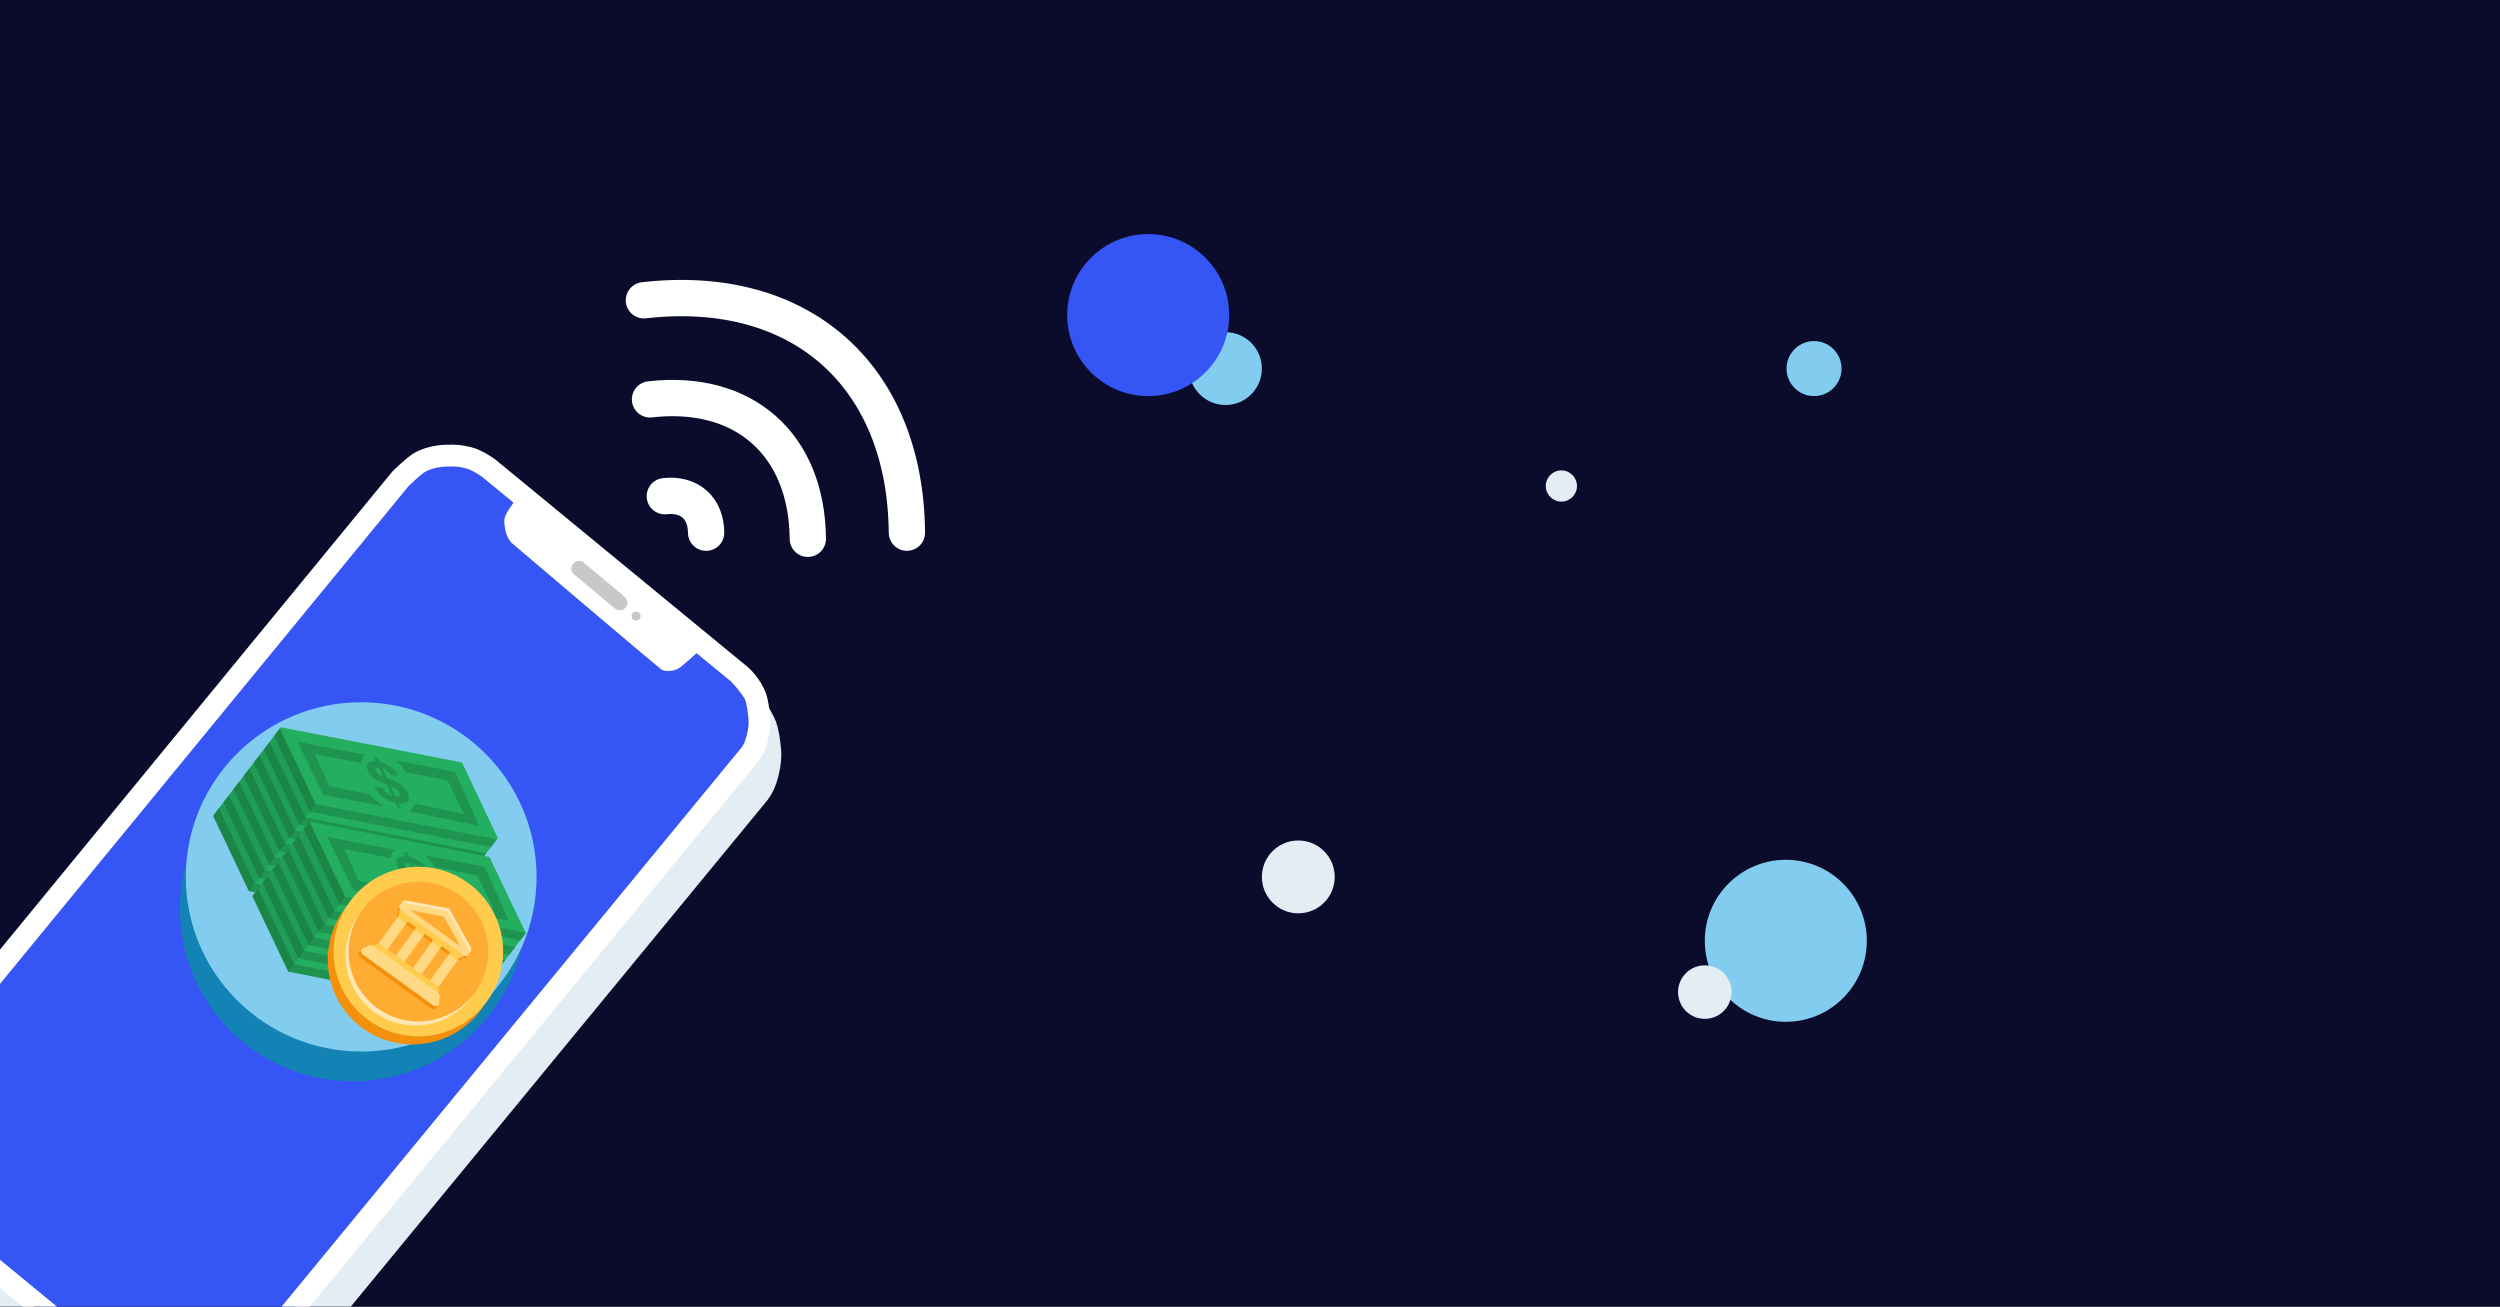 <svg width="1148" height="600" viewBox="0 0 1148 600" fill="none" xmlns="http://www.w3.org/2000/svg">
<rect x="0" y="0" width="1148" height="600" fill="#333333" stroke="none"/>
<g clip-path="url(#clip0_140_334)">
<rect width="1148" height="600" fill="#0B0C2C"/>
<path d="M0 0H1020V502H0V0Z" fill="#0B0C2C"/>
<path d="M295.673 137.889C367.479 129.639 415.792 172.323 416.454 244.598" stroke="white" stroke-width="16.667" stroke-linecap="round" stroke-linejoin="round"/>
<path d="M298.487 183.387C341.57 178.438 370.558 204.049 370.956 247.413" stroke="white" stroke-width="16.667" stroke-linecap="round" stroke-linejoin="round"/>
<path d="M305.286 227.848C316.562 226.553 324.149 233.256 324.253 244.606" stroke="white" stroke-width="16.667" stroke-linecap="round" stroke-linejoin="round"/>
<path d="M339.049 324.248L224.378 229.964C224.378 229.964 219.348 226.273 215.325 225.267C211.301 224.26 209.091 224.075 204.595 224.26C200.025 224.447 195.877 225.602 192.86 227.28C189.842 228.957 183.807 234.997 183.807 234.997L-53.584 524.223C-53.584 524.223 -56.395 528.174 -57.608 532.947C-58.266 535.534 -57.975 538.125 -57.608 541C-57.149 544.592 -56.267 547.71 -53.585 552.408C-50.902 557.105 -47.214 561.132 -47.214 561.132L67.793 655.751C67.793 655.751 73.516 659.514 80.199 660.784C83.382 661.389 87.043 660.579 89.923 660.113C93.115 659.596 96.123 658.916 98.976 657.093C103.201 654.394 106.688 650.383 106.688 650.383L344.079 361.827C344.079 361.827 346.14 359.696 347.432 355.117C348.076 352.833 348.773 349.519 348.773 346.728C348.773 343.482 347.764 335.991 346.426 333.643M339.049 324.248C339.049 324.248 343.5 327.416 346.426 333.643M339.049 324.248C339.049 324.248 343.807 329.044 346.426 333.643" stroke="#E2EEF4" stroke-width="20"/>
<path d="M224.378 214.949L339.049 309.232C339.049 309.232 343.5 312.401 346.426 318.627C347.764 320.976 348.773 328.467 348.773 331.713C348.773 334.504 348.076 337.817 347.432 340.101C346.14 344.681 344.079 346.812 344.079 346.812L106.688 635.367C106.688 635.367 103.201 639.378 98.976 642.078C96.123 643.901 93.115 644.581 89.923 645.098C87.043 645.564 83.383 646.374 80.199 645.769C73.516 644.498 67.793 640.736 67.793 640.736L-47.214 546.116C-47.214 546.116 -50.902 542.09 -53.585 537.392C-56.267 532.695 -57.149 529.576 -57.608 525.984C-57.975 523.109 -58.266 520.518 -57.608 517.932C-56.395 513.159 -53.584 509.208 -53.584 509.208L183.807 219.981C183.807 219.981 189.842 213.942 192.86 212.264C195.877 210.587 200.025 209.432 204.595 209.245C209.091 209.06 211.301 209.245 215.325 210.251C219.348 211.258 224.378 214.949 224.378 214.949Z" fill="#3555F5"/>
<path d="M339.049 309.232L224.378 214.949C224.378 214.949 219.348 211.258 215.325 210.251C211.301 209.245 209.091 209.06 204.595 209.245C200.025 209.432 195.877 210.587 192.86 212.264C189.842 213.942 183.807 219.981 183.807 219.981L-53.584 509.208C-53.584 509.208 -56.395 513.159 -57.608 517.932C-58.266 520.518 -57.975 523.109 -57.608 525.984C-57.149 529.576 -56.267 532.695 -53.585 537.392C-50.902 542.09 -47.214 546.116 -47.214 546.116L67.793 640.736C67.793 640.736 73.516 644.498 80.199 645.769C83.383 646.374 87.043 645.564 89.923 645.098C93.115 644.581 96.123 643.901 98.976 642.078C103.201 639.378 106.688 635.367 106.688 635.367L344.079 346.812C344.079 346.812 346.14 344.681 347.432 340.101C348.076 337.817 348.773 334.504 348.773 331.713C348.773 328.467 347.764 320.976 346.426 318.627M339.049 309.232C339.049 309.232 343.5 312.401 346.426 318.627M339.049 309.232C339.049 309.232 343.807 314.029 346.426 318.627" stroke="white" stroke-width="10"/>
<path d="M236.842 228.292C236.842 228.292 236.961 228.371 237.118 228.515L322.838 298.248C322.838 298.248 320.595 297.985 319.767 298.248C318.938 298.512 315.538 301.993 313.283 303.708C311.988 304.693 311.4 305.543 309.87 306.097C307.866 306.824 305.434 306.78 304.41 306.097C303.386 305.415 236.501 248.767 235.819 248.084C235.136 247.402 233.686 244.807 233.43 242.624C233.197 240.639 232.762 239.39 233.43 237.505C234.217 235.283 237.866 231.022 237.866 229.998C237.866 229.323 237.421 228.796 237.118 228.515L236.842 228.292Z" fill="white"/>
<path d="M236.842 228.292C236.842 228.292 237.866 228.974 237.866 229.998C237.866 231.022 234.217 235.283 233.43 237.505C232.762 239.39 233.197 240.639 233.43 242.624C233.686 244.807 235.136 247.402 235.819 248.084C236.501 248.767 303.386 305.415 304.41 306.097C305.434 306.78 307.866 306.824 309.87 306.097C311.4 305.543 311.988 304.693 313.283 303.708C315.538 301.993 318.938 298.512 319.767 298.248C320.595 297.985 322.838 298.248 322.838 298.248L236.842 228.292Z" stroke="white" stroke-width="3"/>
<path d="M268.094 258.367C266.611 257.127 264.404 257.324 263.164 258.807C261.924 260.289 262.121 262.497 263.603 263.737L268.094 258.367ZM282.372 279.434C283.855 280.675 286.062 280.478 287.302 278.995C288.543 277.512 288.346 275.305 286.863 274.065L282.372 279.434ZM263.603 263.737L282.372 279.434L286.863 274.065L268.094 258.367L263.603 263.737Z" fill="#C9C7C7"/>
<circle cx="292.125" cy="282.892" r="2.048" fill="#C9C7C7"/>
<ellipse cx="162.108" cy="417.345" rx="79.512" ry="79.171" fill="#1382B5"/>
<ellipse cx="165.862" cy="402.672" rx="80.536" ry="80.194" fill="#82CDEF"/>
<g clip-path="url(#clip1_140_334)">
<path fill-rule="evenodd" clip-rule="evenodd" d="M114.777 408.732L98.344 374.021L128.94 333.956L212.167 350.128L228.6 384.839L197.865 425.087L114.777 408.732Z" fill="#24AE5F"/>
<path fill-rule="evenodd" clip-rule="evenodd" d="M100.523 371.168L97.866 374.647L114.293 409.229L197.103 425.637L199.761 422.157L116.95 405.749L100.523 371.168ZM105.174 365.078L102.516 368.558L118.943 403.139L201.753 419.549L204.411 416.068L121.601 399.659L105.174 365.078ZM114.475 352.898L111.818 356.378L128.245 390.959L211.054 407.368L213.712 403.889L130.902 387.479L114.475 352.898ZM109.825 358.987L107.168 362.467L123.594 397.049L206.405 413.457L209.062 409.977L126.251 393.57L109.825 358.987ZM119.126 346.808L116.468 350.288L132.895 384.87L215.705 401.278L218.362 397.799L135.552 381.39L119.126 346.808ZM144.947 369.227L128.559 334.455L125.875 337.97L142.264 372.741L225.45 388.972L228.134 385.457L144.947 369.227V369.227ZM123.776 340.718L121.118 344.198L137.613 378.832L220.575 395.356L223.232 391.876L140.27 375.352L123.776 340.718Z" fill="#1E9450"/>
<path fill-rule="evenodd" clip-rule="evenodd" d="M132.328 445.93L115.969 411.399L142.075 377.214L224.736 393.51L241.463 428.459L215.628 462.29L132.328 445.93Z" fill="#24AE5F"/>
<path fill-rule="evenodd" clip-rule="evenodd" d="M118.525 408.058L115.867 411.537L132.361 446.17L215.32 462.692L217.978 459.212L135.018 442.69L118.525 408.058ZM123.175 401.968L120.518 405.448L137.011 440.08L219.971 456.602L222.628 453.122L139.669 436.599L123.175 401.968ZM132.477 389.788L129.819 393.268L146.312 427.9L229.272 444.422L231.93 440.942L148.97 424.42L132.477 389.788V389.788ZM127.826 395.877L125.169 399.357L141.661 433.991L224.621 450.513L227.278 447.033L144.32 430.509L127.826 395.877V395.877ZM137.127 383.698L134.469 387.178L150.963 421.81L233.922 438.332L236.58 434.853L153.62 418.33L137.127 383.698V383.698ZM158.578 411.838L142.084 377.207L139.426 380.687L155.92 415.319L238.879 431.842L241.537 428.362L158.578 411.838V411.838Z" fill="#1E9450"/>
<path opacity="0.1" d="M144.853 369.21L128.411 334.649L97.815 374.714L114.332 409.316L144.853 369.21ZM158.486 411.821L142.044 377.26L115.948 411.431L132.465 446.033L158.486 411.821V411.821Z" fill="black"/>
<path fill-rule="evenodd" clip-rule="evenodd" d="M182.937 408.348L164.818 404.593L158.15 389.86L179.21 394.056C179.21 394.056 180.48 390.188 181.487 390.219C181.433 390.265 150.237 384.255 150.237 384.255L162.196 408.701L189.677 413.945C189.677 413.945 187.681 412.523 186.01 411.134C184.311 409.726 182.937 408.348 182.937 408.348V408.348ZM201.738 416.248L233.701 422.902L222.57 398.059L195.115 392.819C198.245 394.964 199.723 398.145 199.723 398.145L219.161 402.018L226.698 417.416L204.391 412.793L201.738 416.248Z" fill="#1E9450"/>
<path d="M191.135 407.865C191.905 408.492 192.783 408.973 193.725 409.285L191.274 403.96L190.855 403.784L190.297 403.585C189.547 403.302 188.793 402.994 188.034 402.656C187.274 402.318 186.548 401.915 185.854 401.446C185.161 400.978 184.529 400.432 183.959 399.812C183.365 399.157 182.878 398.413 182.516 397.608C182.117 396.742 181.942 396.006 181.991 395.402C182.041 394.798 182.252 394.32 182.626 393.966C182.999 393.613 183.512 393.376 184.161 393.257C184.877 393.135 185.606 393.118 186.327 393.204L185.424 391.242L187.032 391.51L187.935 393.472C188.801 393.695 189.647 393.989 190.465 394.351C191.295 394.717 192.087 395.164 192.829 395.685C193.586 396.222 194.284 396.839 194.908 397.526C195.562 398.248 196.119 399.053 196.563 399.92L192.694 399.276C192.338 398.563 191.834 397.933 191.216 397.429C190.561 396.881 189.925 396.556 189.307 396.453L191.383 400.964L192.121 401.229L192.926 401.527C194.425 402.091 195.655 402.684 196.612 403.304C197.568 403.927 198.345 404.539 198.941 405.14C199.536 405.742 199.99 406.32 200.305 406.873C200.618 407.428 200.874 407.918 201.069 408.342C201.241 408.716 201.358 409.171 201.419 409.707C201.481 410.243 201.378 410.74 201.111 411.196C200.844 411.654 200.371 412.022 199.696 412.302C199.019 412.582 198.019 412.651 196.696 412.511L197.692 414.677L196.085 414.409L195.088 412.243C192.991 411.768 191.132 410.918 189.511 409.691C187.889 408.465 186.527 406.834 185.423 404.798L189.264 405.437C189.679 406.387 190.322 407.221 191.135 407.865V407.865ZM196.254 409.505C196.558 409.454 196.803 409.349 196.992 409.192C197.182 409.03 197.307 408.804 197.341 408.556C197.386 408.289 197.315 407.952 197.126 407.544C196.832 406.895 196.364 406.34 195.773 405.942C195.175 405.537 194.278 405.108 193.081 404.658L195.333 409.551C195.641 409.573 195.95 409.557 196.254 409.505V409.505ZM186.857 396.163C186.632 396.187 186.42 396.279 186.249 396.427C186.171 396.5 186.108 396.588 186.064 396.685C186.021 396.783 185.997 396.889 185.995 396.996C185.979 397.237 186.054 397.536 186.219 397.893C186.478 398.454 186.867 398.919 187.388 399.288C187.91 399.657 188.651 400.007 189.609 400.339L187.696 396.186C187.419 396.134 187.136 396.127 186.857 396.163V396.163Z" fill="#1E9450"/>
<path fill-rule="evenodd" clip-rule="evenodd" d="M169.326 364.709L151.207 360.955L144.539 346.222L165.599 350.418C165.599 350.418 166.868 346.548 167.876 346.581C167.822 346.627 136.626 340.617 136.626 340.617L148.586 365.063L176.066 370.307C176.066 370.307 174.07 368.885 172.399 367.496C170.701 366.088 169.326 364.709 169.326 364.709V364.709ZM188.127 372.61L220.09 379.264L208.959 354.421L181.504 349.181C184.635 351.326 186.112 354.506 186.112 354.506L205.55 358.38L213.087 373.778L190.781 369.155L188.127 372.61V372.61Z" fill="#1E9450"/>
<path d="M177.524 364.227C178.294 364.854 179.172 365.335 180.115 365.647L177.662 360.321L177.243 360.145L176.685 359.946C175.922 359.658 175.167 359.348 174.421 359.017C173.662 358.679 172.936 358.276 172.242 357.807C171.549 357.339 170.918 356.794 170.347 356.173C169.753 355.518 169.266 354.774 168.904 353.968C168.505 353.102 168.33 352.367 168.379 351.763C168.429 351.159 168.64 350.681 169.014 350.327C169.388 349.974 169.899 349.738 170.548 349.619C171.264 349.497 171.993 349.48 172.714 349.566L171.811 347.605L173.419 347.872L174.322 349.834C175.188 350.057 176.034 350.352 176.852 350.714C177.682 351.079 178.474 351.526 179.216 352.047C179.973 352.584 180.671 353.201 181.295 353.888C181.949 354.61 182.506 355.415 182.95 356.282L179.081 355.638C178.725 354.925 178.221 354.295 177.603 353.791C176.948 353.243 176.312 352.918 175.694 352.816L177.77 357.326L178.509 357.589L179.313 357.888C180.813 358.451 182.043 359.045 183 359.665C183.957 360.287 184.733 360.9 185.329 361.501C185.924 362.103 186.378 362.681 186.692 363.235C187.005 363.79 187.261 364.28 187.456 364.704C187.628 365.078 187.745 365.533 187.806 366.069C187.868 366.605 187.766 367.102 187.498 367.558C187.231 368.016 186.758 368.384 186.083 368.664C185.406 368.944 184.406 369.013 183.083 368.873L184.079 371.039L182.472 370.772L181.475 368.605C179.378 368.13 177.519 367.28 175.898 366.053C174.276 364.827 172.914 363.196 171.81 361.16L175.651 361.799C176.078 362.763 176.703 363.572 177.524 364.227V364.227ZM182.644 365.866C182.947 365.815 183.192 365.711 183.38 365.553C183.57 365.391 183.695 365.165 183.729 364.917C183.774 364.65 183.702 364.313 183.515 363.903C183.221 363.254 182.753 362.7 182.162 362.301L179.469 361.019L181.721 365.912C182.033 365.934 182.34 365.919 182.644 365.866ZM173.246 352.525C173.021 352.549 172.809 352.641 172.638 352.788C172.56 352.861 172.497 352.95 172.453 353.047C172.41 353.145 172.386 353.251 172.384 353.358C172.37 353.599 172.443 353.897 172.608 354.254C172.867 354.816 173.256 355.281 173.779 355.65C174.3 356.019 175.042 356.369 175.999 356.702L174.087 352.548C173.809 352.496 173.525 352.488 173.246 352.525V352.525Z" fill="#1E9450"/>
</g>
<g clip-path="url(#clip2_140_334)">
<path d="M166.64 472.251C184.075 484.839 208.412 480.91 220.999 463.476C233.587 446.042 229.658 421.704 212.224 409.117C194.79 396.529 170.452 400.458 157.865 417.892C145.277 435.326 149.206 459.664 166.64 472.251Z" fill="#F4900C"/>
<path d="M169.322 468.537C186.756 481.125 211.093 477.196 223.681 459.762C236.268 442.328 232.339 417.99 214.905 405.403C197.471 392.815 173.134 396.744 160.546 414.178C147.959 431.612 151.888 455.95 169.322 468.537Z" fill="#FFCC4D"/>
<path d="M172.003 464.824C186.361 475.19 206.403 471.954 216.769 457.597C227.136 443.239 223.9 423.197 209.543 412.83C195.185 402.464 175.142 405.7 164.776 420.057C154.41 434.415 157.646 454.457 172.003 464.824Z" fill="#FFE8B6"/>
<path d="M173.344 462.967C187.701 473.333 207.744 470.097 218.11 455.74C228.476 441.382 225.241 421.34 210.883 410.974C196.526 400.608 176.483 403.843 166.117 418.201C155.751 432.558 158.986 452.601 173.344 462.967Z" fill="#FFAC33"/>
<path d="M184.647 414.223C185.378 413.211 186.663 413.524 186.663 413.524L206.253 417.215L216.06 434.748C216.06 434.748 216.914 435.709 216.049 436.907L215.19 438.097L183.782 415.421L184.647 414.223Z" fill="#FFE8B6"/>
<path d="M212.419 439.868C213.202 438.784 212.899 437.229 211.744 436.395L186.354 418.063C185.198 417.228 183.758 417.525 182.975 418.609C182.442 419.346 182.363 420.255 182.724 421.027L181.831 422.263L185.756 425.098L186.465 424.115L190.391 426.949L189.682 427.932L193.607 430.766L194.316 429.784L198.242 432.618L197.533 433.6L201.458 436.434L202.167 435.452L206.093 438.286L205.383 439.269L209.311 442.104L210.24 440.817C211.081 440.893 211.915 440.567 212.419 439.868ZM200.395 462.724C200.113 463.114 199.688 463.377 199.212 463.454C198.737 463.53 198.25 463.415 197.86 463.133L165.472 439.749C165.081 439.467 164.818 439.041 164.742 438.566C164.665 438.09 164.78 437.604 165.062 437.213C165.344 436.823 165.77 436.56 166.245 436.483C166.721 436.407 167.207 436.522 167.598 436.804L199.988 460.189C200.799 460.775 200.982 461.91 200.395 462.724V462.724Z" fill="#F4900C"/>
<path d="M214.253 439.395C214.065 439.656 213.781 439.831 213.463 439.882C213.146 439.933 212.822 439.857 212.561 439.668L183.116 418.409C182.877 418.213 182.722 417.933 182.682 417.627C182.642 417.321 182.721 417.01 182.902 416.76C183.083 416.509 183.352 416.337 183.656 416.279C183.959 416.22 184.274 416.279 184.535 416.445L213.976 437.709C214.105 437.802 214.214 437.919 214.298 438.054C214.382 438.188 214.438 438.338 214.464 438.495C214.489 438.652 214.484 438.812 214.448 438.966C214.412 439.121 214.345 439.267 214.253 439.395V439.395ZM186.93 421.403L208.524 436.993L206.933 439.196L185.34 423.605L186.93 421.403Z" fill="#F4900C"/>
<path d="M177.164 436.993C176.382 438.078 175.161 438.533 174.438 438.011L173.129 437.066C172.407 436.544 172.454 435.242 173.237 434.158L183.981 419.277C184.764 418.192 185.985 417.738 186.708 418.259L188.017 419.204C188.739 419.726 188.692 421.028 187.909 422.112L177.164 436.993ZM200.721 454.001C199.938 455.086 198.719 455.542 197.995 455.019L196.686 454.074C195.963 453.552 196.011 452.25 196.794 451.166L207.538 436.285C208.321 435.2 209.54 434.744 210.264 435.267L211.573 436.212C212.296 436.734 212.248 438.036 211.465 439.12L200.721 454.001ZM185.017 442.663C184.234 443.748 183.013 444.202 182.291 443.681L180.982 442.736C180.26 442.214 180.307 440.912 181.09 439.828L191.834 424.946C192.617 423.862 193.838 423.407 194.56 423.929L195.87 424.874C196.592 425.396 196.545 426.698 195.762 427.782L185.017 442.663ZM192.868 448.332C192.085 449.416 190.864 449.871 190.142 449.349L188.835 448.405C188.112 447.884 188.16 446.582 188.943 445.497L199.687 430.616C200.47 429.532 201.691 429.077 202.413 429.599L203.721 430.543C204.443 431.064 204.396 432.366 203.613 433.45L192.868 448.332Z" fill="#FFD983"/>
<path d="M200.996 455.691C200.213 456.775 198.7 457.02 197.616 456.237L172.096 437.812C171.576 437.436 171.226 436.869 171.124 436.235C171.021 435.601 171.175 434.952 171.551 434.432C171.927 433.911 172.494 433.561 173.128 433.459C173.761 433.357 174.41 433.51 174.931 433.886L200.45 452.311C201.532 453.093 201.779 454.607 200.996 455.691V455.691Z" fill="#FFCC4D"/>
<path d="M201.541 459.071C200.758 460.155 199.246 460.399 198.161 459.616L168.715 438.356C168.194 437.98 167.844 437.413 167.742 436.779C167.639 436.145 167.793 435.496 168.169 434.976C168.545 434.455 169.112 434.105 169.746 434.003C170.38 433.901 171.028 434.054 171.549 434.43L200.994 455.69C202.078 456.473 202.324 457.986 201.541 459.071V459.071Z" fill="#FFD983"/>
<path d="M201.458 461.251C201.176 461.642 200.751 461.904 200.275 461.981C199.8 462.058 199.313 461.943 198.923 461.661L166.535 438.276C166.341 438.137 166.177 437.96 166.052 437.757C165.927 437.554 165.843 437.329 165.805 437.093C165.767 436.858 165.776 436.617 165.831 436.385C165.886 436.153 165.986 435.934 166.125 435.741C166.265 435.547 166.441 435.383 166.644 435.258C166.847 435.133 167.073 435.049 167.308 435.011C167.544 434.973 167.785 434.981 168.017 435.036C168.249 435.091 168.468 435.192 168.661 435.331L201.051 458.717C201.862 459.303 202.046 460.438 201.458 461.251V461.251Z" fill="#FFD983"/>
<path d="M213.157 438.847C213.94 437.763 213.636 436.207 212.481 435.373L187.092 417.042C185.935 416.207 184.495 416.503 183.712 417.588C183.18 418.325 183.1 419.233 183.461 420.005L182.568 421.242L186.493 424.076L187.203 423.094L191.128 425.928L190.419 426.91L194.344 429.745L195.054 428.762L198.979 431.597L198.27 432.579L202.195 435.413L202.905 434.431L206.83 437.265L206.121 438.247L210.048 441.083L210.977 439.796C211.818 439.872 212.653 439.545 213.157 438.847Z" fill="#FFCC4D"/>
<path d="M183.833 415.35C184.564 414.338 185.85 414.651 185.85 414.651L205.439 418.342L215.246 435.875C215.246 435.875 216.1 436.836 215.235 438.034L214.845 438.575L183.438 415.898L183.833 415.35Z" fill="#FFD983"/>
<path d="M203.72 420.895C203.72 420.895 190.144 418.356 188.822 418.057C187.501 417.755 187.329 418.705 188.005 419.193L210.232 435.241C211.276 435.995 211.604 435.02 211.087 433.991C210.568 432.964 203.72 420.895 203.72 420.895Z" fill="#FFAC33"/>
<path d="M214.847 438.573C214.658 438.833 214.375 439.008 214.057 439.059C213.74 439.111 213.416 439.034 213.155 438.846L183.71 417.586C183.471 417.39 183.316 417.111 183.276 416.804C183.236 416.498 183.315 416.188 183.496 415.937C183.677 415.687 183.946 415.514 184.25 415.456C184.553 415.397 184.867 415.457 185.129 415.622L214.569 436.887C214.699 436.979 214.808 437.096 214.892 437.231C214.976 437.366 215.032 437.516 215.058 437.672C215.083 437.829 215.078 437.989 215.042 438.143C215.006 438.298 214.939 438.444 214.847 438.573V438.573Z" fill="#FFD983"/>
</g>
<circle cx="562.739" cy="169.255" r="16.721" fill="#82CDEF"/>
<circle cx="820.043" cy="432.019" r="37.197" fill="#82CDEF"/>
<circle cx="833.01" cy="169.255" r="12.626" fill="#82CDEF"/>
<circle cx="527.248" cy="144.685" r="37.197" fill="#3555F5"/>
<circle cx="716.985" cy="223.173" r="7.166" fill="#E2EEF4"/>
<circle cx="596.181" cy="402.672" r="16.721" fill="#E2EEF4"/>
<circle cx="782.846" cy="455.566" r="12.285" fill="#E2EEF4"/>
</g>
<defs>
<clipPath id="clip0_140_334">
<rect width="1148" height="600" fill="white"/>
</clipPath>
<clipPath id="clip1_140_334">
<rect width="146.784" height="146.784" fill="white" transform="translate(158.032 295.86) rotate(37.367)"/>
</clipPath>
<clipPath id="clip2_140_334">
<rect width="82.451" height="82.451" fill="white" transform="translate(181.481 381.271) rotate(35.83)"/>
</clipPath>
</defs>
</svg>
